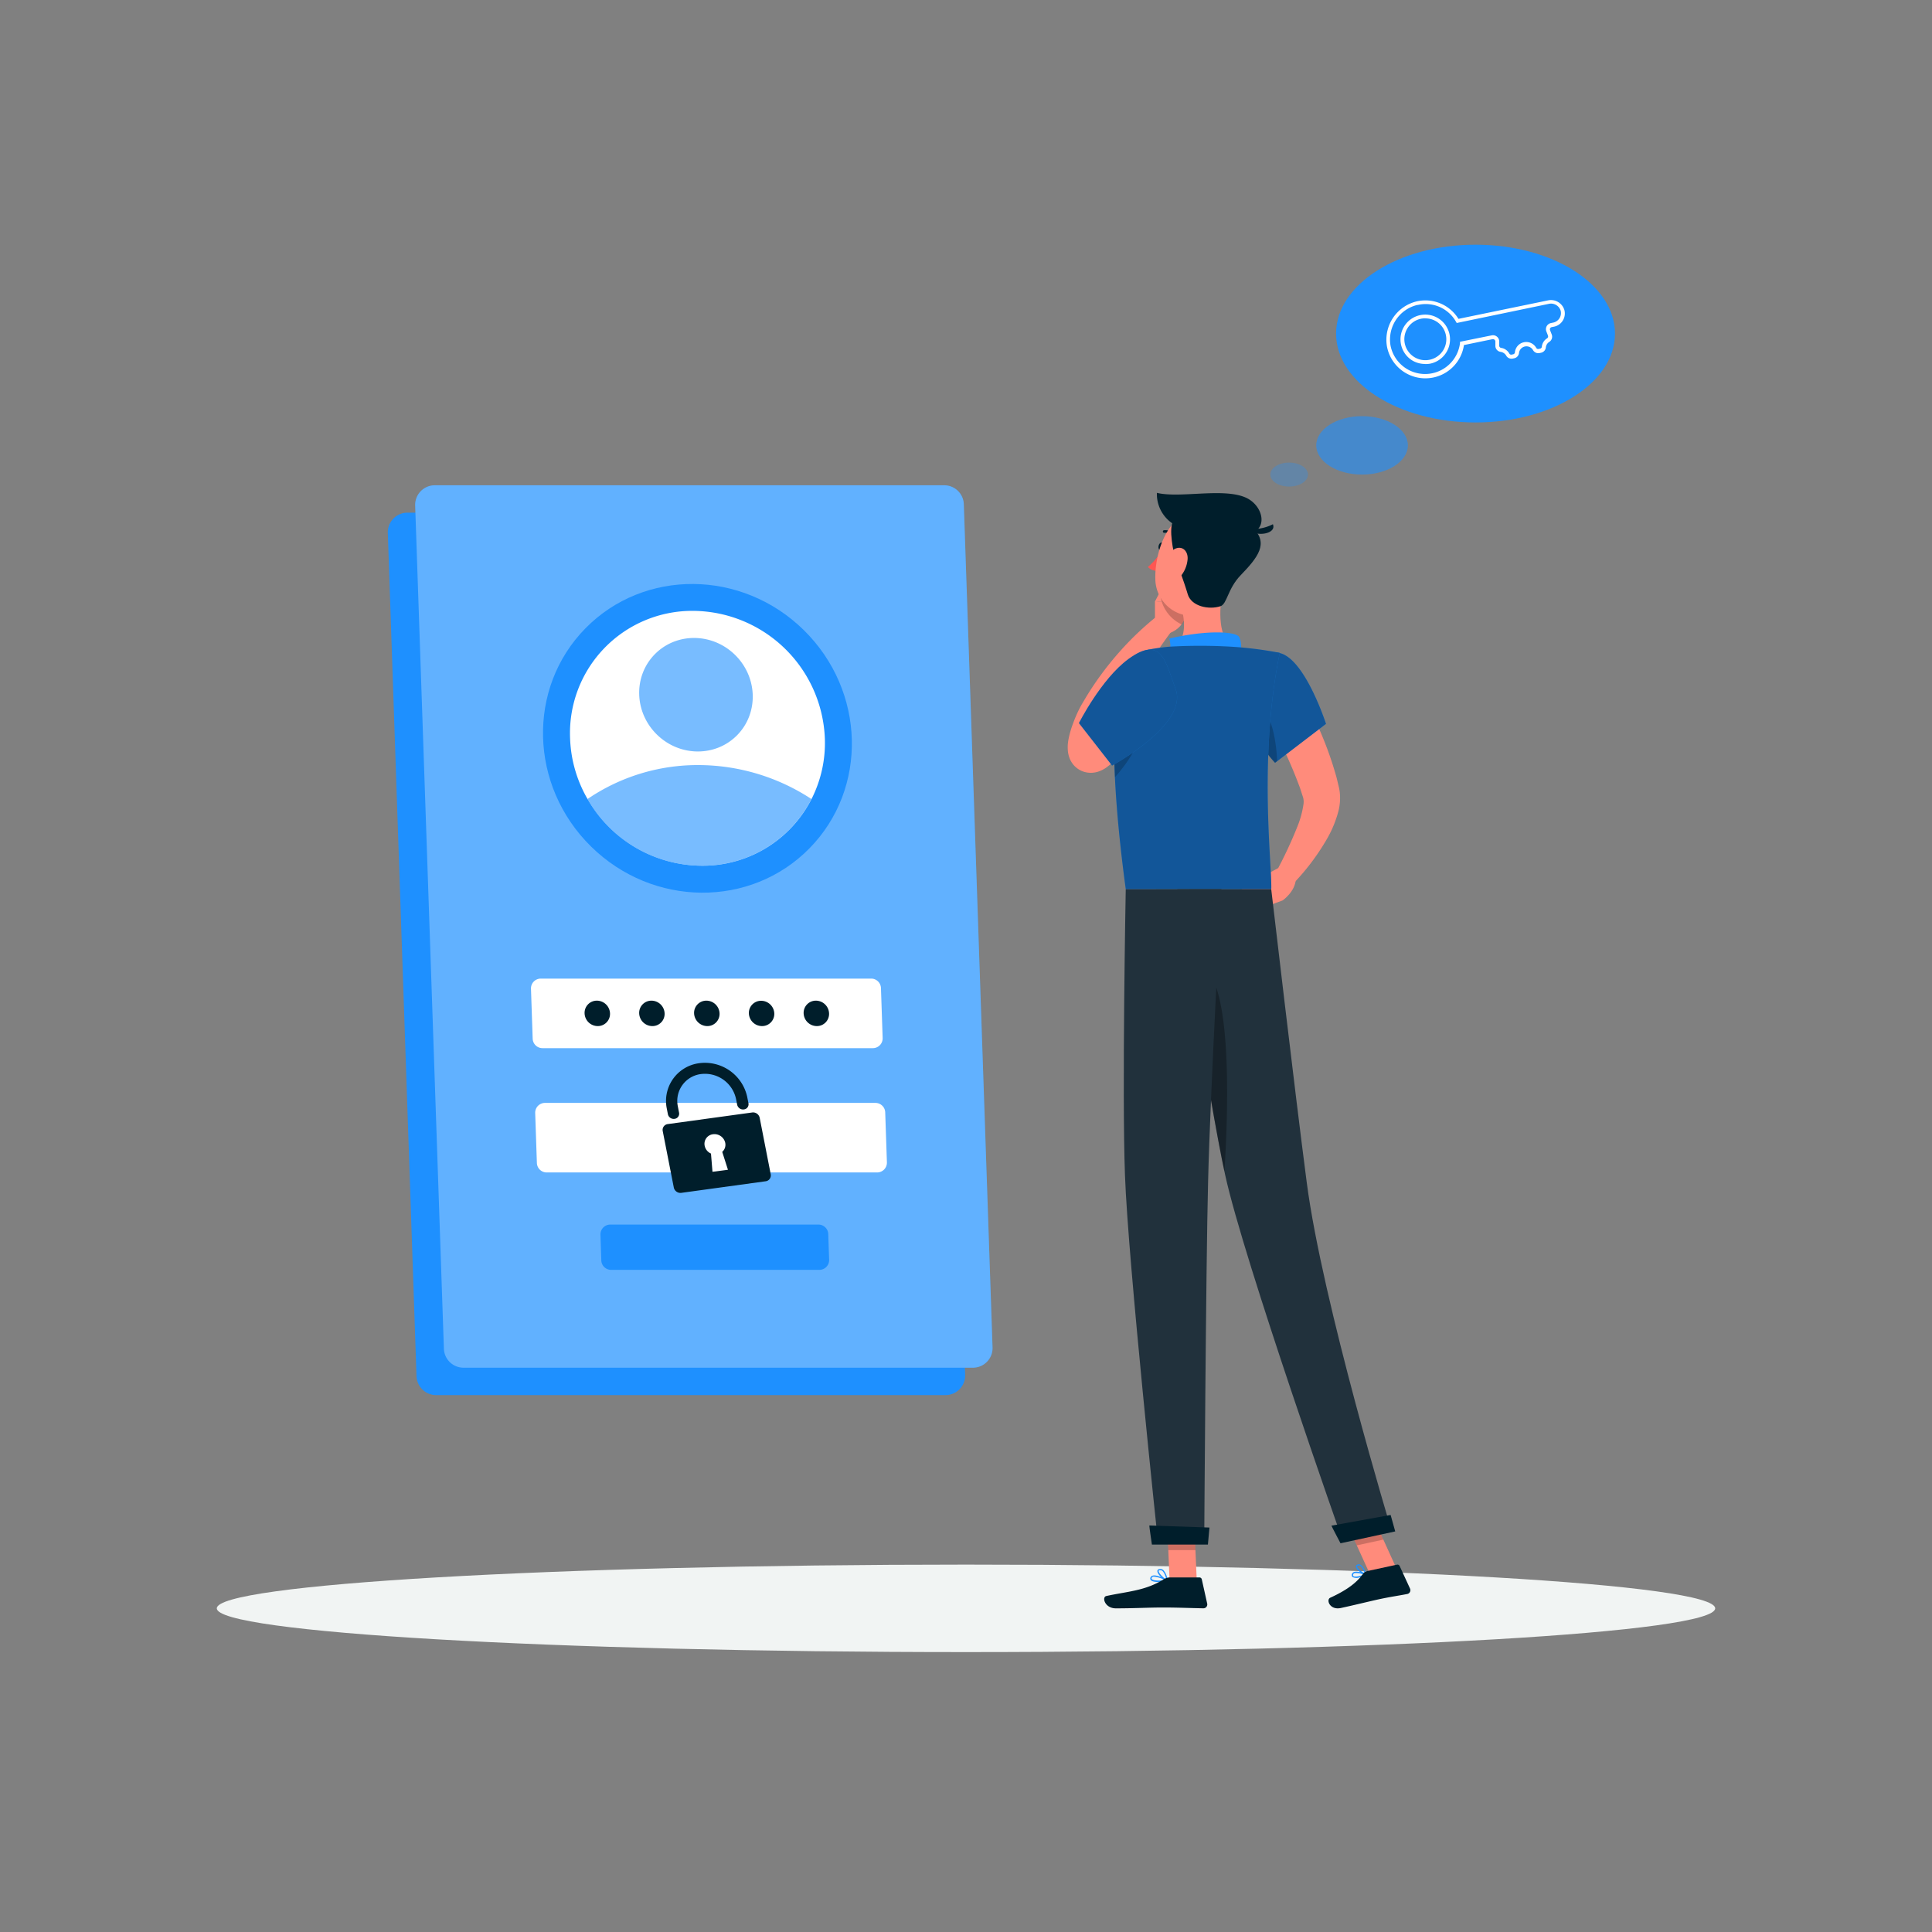 <svg width="394" height="394" fill="none" xmlns="http://www.w3.org/2000/svg"><rect width="100%" height="100%" fill="#808080" stroke="none"/><path d="M197 336.917c84.381 0 152.785-3.993 152.785-8.92 0-4.926-68.404-8.92-152.785-8.92s-152.785 3.994-152.785 8.92c0 4.927 68.404 8.92 152.785 8.92z" fill="#F1F4F3"/><path d="M196.827 280.371a4 4 0 01-3.997 4.136H88.938a4 4 0 01-3.998-3.864l-5.85-171.955a4 4 0 013.998-4.136h103.891a4 4 0 013.998 3.864l5.85 171.955z" fill="#1e90ff"/><path d="M202.413 274.784a4 4 0 01-3.998 4.136H94.524a4 4 0 01-3.998-3.863l-5.858-171.956a4 4 0 013.998-4.136h103.891a4 4 0 013.998 3.864l5.858 171.955z" fill="#1e90ff"/><path opacity=".3" d="M202.413 274.784a4 4 0 01-3.998 4.136H94.524a4 4 0 01-3.998-3.863l-5.858-171.956a4 4 0 013.998-4.136h103.891a4 4 0 013.998 3.864l5.858 171.955z" fill="#fff"/><path d="M165.064 173.016c11.981-12.187 11.471-32.116-1.139-44.512-12.609-12.396-32.544-12.564-44.525-.377-11.981 12.188-11.471 32.117 1.139 44.512 12.61 12.396 32.544 12.565 44.525.377z" fill="#1e90ff"/><path d="M168.214 150.579a25.222 25.222 0 01-2.718 12.372 24.888 24.888 0 01-22.38 13.6 26.995 26.995 0 01-23.293-13.6 26.4 26.4 0 01-3.562-12.372 24.953 24.953 0 011.595-9.908 24.948 24.948 0 0113.651-14.148 24.92 24.92 0 019.844-1.948 27.076 27.076 0 0126.863 26.004z" fill="#fff"/><path opacity=".6" d="M165.481 162.951a24.896 24.896 0 01-22.379 13.6 26.992 26.992 0 01-23.293-13.6 39.862 39.862 0 0122.615-6.927 42.143 42.143 0 0123.057 6.927zm-15.155-13.02c4.406-4.482 4.218-11.81-.418-16.368-4.637-4.558-11.967-4.62-16.373-.138-4.405 4.481-4.218 11.809.419 16.367 4.637 4.558 11.967 4.62 16.372.139z" fill="#1e90ff"/><path d="M180.002 211.685a1.999 1.999 0 01-1.998 2.068h-67.375a2 2 0 01-1.999-1.932l-.345-10.184a2 2 0 011.999-2.068h67.375a2 2 0 011.998 1.932l.345 10.184zm.868 25.35a2 2 0 01-1.999 2.068h-67.383a2 2 0 01-1.999-1.932l-.345-10.184a2 2 0 011.999-2.068h67.383a2 2 0 011.999 1.932l.345 10.184z" fill="#fff"/><path d="M153.393 226.873l-17.202 2.364a1.195 1.195 0 00-1.033.928 1.19 1.19 0 00-.007.49l2.261 11.529a1.384 1.384 0 001.529 1.079l17.202-2.364a1.202 1.202 0 001.032-1.426l-2.253-11.528a1.378 1.378 0 00-1.529-1.072zm-4.941 11.678l-3.152.418-.307-3.719a2.21 2.21 0 01-1.284-1.576 1.964 1.964 0 011.702-2.364 2.25 2.25 0 012.49 1.757 1.93 1.93 0 01-.615 1.836l1.166 3.648zm3.237-12.3a1.232 1.232 0 01-1.355-.954l-.221-1.127a6.482 6.482 0 00-6.793-5.169 5.523 5.523 0 00-4.056 2.142 5.524 5.524 0 00-1.034 4.469l.252 1.3a1.072 1.072 0 01-.182.835 1.065 1.065 0 01-.74.426 1.211 1.211 0 01-1.355-.953l-.213-1.096a7.758 7.758 0 013.405-8.139 7.76 7.76 0 012.899-1.12 8.83 8.83 0 0110.086 6.832l.253 1.293a1.057 1.057 0 01-.946 1.261z" fill="#001E2B"/><path d="M169.088 256.9a2 2 0 01-1.999 2.068h-42.464a2 2 0 01-1.999-1.933l-.174-5.236a1.999 1.999 0 011.998-2.066h42.46a2 2 0 011.999 1.932l.179 5.235z" fill="#1e90ff"/><path d="M146.742 206.661a2.485 2.485 0 01-.698 1.833 2.482 2.482 0 01-1.808.759 2.71 2.71 0 01-2.687-2.592 2.485 2.485 0 01.698-1.833 2.49 2.49 0 011.808-.76 2.704 2.704 0 012.687 2.593zm-11.207 0a2.47 2.47 0 01-.159.989 2.47 2.47 0 01-1.364 1.411 2.458 2.458 0 01-.983.192 2.699 2.699 0 01-2.679-2.592 2.494 2.494 0 012.506-2.593 2.698 2.698 0 012.679 2.593zm-11.133 0a2.485 2.485 0 01-.698 1.833 2.482 2.482 0 01-1.808.759 2.693 2.693 0 01-2.679-2.592 2.485 2.485 0 01.697-1.833 2.49 2.49 0 011.809-.76 2.698 2.698 0 012.679 2.593zm33.503 0a2.484 2.484 0 01-1.523 2.398 2.474 2.474 0 01-.983.194 2.693 2.693 0 01-2.679-2.592 2.485 2.485 0 012.514-2.569 2.697 2.697 0 012.671 2.569zm11.169 0a2.488 2.488 0 01-.695 1.835 2.475 2.475 0 01-1.811.757 2.699 2.699 0 01-2.679-2.592 2.485 2.485 0 01.697-1.833 2.487 2.487 0 011.809-.76 2.698 2.698 0 012.679 2.593z" fill="#001E2B"/><path d="M263.124 137.333c1.048 1.686 1.923 3.293 2.821 4.972a95.588 95.588 0 012.506 5.09 72.8 72.8 0 014.019 10.82c.142.465.244.961.362 1.442l.174.733.086.362.103.599a10.777 10.777 0 01-.245 4.066 23.054 23.054 0 01-2.458 5.871 46.67 46.67 0 01-6.998 9.164l-3.317-2.506a87.671 87.671 0 004.436-9.456c.575-1.426.98-2.915 1.206-4.436a3.507 3.507 0 00-.063-1.395l-.315-.961c-.126-.394-.244-.788-.394-1.19a89.379 89.379 0 00-4.153-9.519 217.265 217.265 0 00-4.964-9.314l7.194-4.342z" fill="#FF8B7B"/><path d="M261.019 176.851l-3.624 1.915 4.16 4.87s2.601-1.758 2.719-4.437l-3.255-2.348zm-8.488 4.917l4.452 3.538 4.571-1.67-4.161-4.87-4.862 3.002z" fill="#FF8B7B"/><path d="M237.309 111.549c-.086.442-.394.749-.677.694-.284-.055-.45-.465-.363-.899.087-.433.394-.788.686-.693.291.095.441.457.354.898z" fill="#001E2B"/><path d="M236.954 112.306a15.954 15.954 0 01-2.852 3.325 2.588 2.588 0 002.017.788l.835-4.113z" fill="#FF5652"/><path d="M235.535 127.766v-5.169l6.84.788s-.11 4.444-3.94 5.752l-2.9-1.371z" fill="#FF8B7B"/><path d="M237.505 118.878l4.815 1.387.086 3.159-6.84-.827 1.939-3.719z" fill="#FF8B7B"/><path opacity=".2" d="M242.319 120.265l-4.815-1.387-.938 1.796a7.677 7.677 0 004.445 6.683 7.538 7.538 0 001.394-3.94l-.086-3.152z" fill="#000"/><path d="M239.406 109.445a.265.265 0 00.141-.045.263.263 0 00.117-.26.272.272 0 00-.061-.136 2.618 2.618 0 00-2.238-.867.264.264 0 00-.169.106.266.266 0 00-.044.194.267.267 0 00.299.22 2.077 2.077 0 011.766.702.268.268 0 00.189.086z" fill="#001E2B"/><path d="M249.474 119.524c-.788 4.058-1.277 9.676 1.576 12.379 0 0-1.103 4.114-8.668 4.114-8.282 0-3.98-3.609-3.98-3.609 3.444-1.072 3.412-4.988 2.624-8.14l8.448-4.744z" fill="#FF8B7B"/><path d="M252.586 134.614c.74-1.04.709-4.342-.079-4.925-1.269-.938-6.714-1.158-14.034.528.788 3.199-.907 4.87-.907 4.87l15.02-.473zm24.636 187.079a1.811 1.811 0 01-1.387-.079.537.537 0 01-.126-.606.613.613 0 01.339-.387c.748-.362 2.466.339 2.545.371a.132.132 0 01.058.047.128.128 0 01.021.071c0 .025-.007.05-.02.072a.147.147 0 01-.051.054 7.795 7.795 0 01-1.379.457zm-.906-.89a.614.614 0 00-.15.055.33.33 0 00-.205.22c-.071.237 0 .316.047.339.3.253 1.403 0 2.183-.291a4.315 4.315 0 00-1.875-.323z" fill="#1e90ff"/><path d="M278.568 321.244h-.063c-.63-.181-1.97-1.135-1.985-1.757a.43.43 0 01.338-.426.687.687 0 01.576.047c.74.379 1.213 1.907 1.229 1.978a.124.124 0 010 .126.096.096 0 01-.044.027.11.11 0 01-.051.005zm-1.576-1.962h-.063c-.157.055-.157.134-.157.173 0 .371.898 1.119 1.576 1.419-.166-.442-.528-1.316-1.009-1.576a.452.452 0 00-.339-.016h-.008zm-40.703 3.341c-.709 0-1.394-.102-1.623-.418a.493.493 0 010-.575.654.654 0 01.418-.307c.922-.252 2.86.851 2.939.898a.12.12 0 01.063.134.125.125 0 01-.102.11 9.537 9.537 0 01-1.695.158zm-.874-1.08a.826.826 0 00-.253 0 .407.407 0 00-.26.182c-.094.165-.055.244 0 .291.26.363 1.655.371 2.688.221a6.013 6.013 0 00-2.175-.694z" fill="#1e90ff"/><path d="M237.979 322.465h-.055c-.67-.299-1.993-1.497-1.891-2.127 0-.15.126-.331.489-.363a.947.947 0 01.724.221 3.76 3.76 0 01.867 2.135.158.158 0 01-.055.119.151.151 0 01-.079.015zm-1.355-2.245h-.079c-.236 0-.252.11-.252.141-.063.379.835 1.324 1.521 1.734a3.053 3.053 0 00-.733-1.71.693.693 0 00-.465-.165h.008z" fill="#1e90ff"/><path d="M244.06 322.339h-5.54l-.551-12.836h5.539l.552 12.836zm40.685-2.569l-5.413 1.175-5.445-11.954 5.421-1.175 5.437 11.954z" fill="#FF8B7B"/><path d="M278.803 320.401l6.091-1.316a.478.478 0 01.536.268l2.112 4.586a.796.796 0 01.085.358.796.796 0 01-.328.637.788.788 0 01-.341.14c-2.127.417-3.191.52-5.862 1.095-1.647.362-5.367 1.269-7.644 1.757-2.277.489-3.057-1.694-2.167-2.096 3.98-1.82 5.634-3.42 6.714-4.909.195-.266.481-.451.804-.52zm-40.244 1.292h6.052a.494.494 0 01.473.378l1.095 4.925a.79.79 0 01-.788.993c-2.183-.039-5.335-.165-8.077-.165-3.215 0-5.981.173-9.747.173-2.278 0-2.908-2.301-1.955-2.514 4.334-.945 7.88-1.048 11.623-3.356a2.571 2.571 0 011.324-.434z" fill="#001E2B"/><path d="M260.964 133.172c5.193 1.19 9.456 14.452 9.456 14.452l-10.378 7.935a22.798 22.798 0 01-5.516-10.244c-1.836-6.95 1.127-13.372 6.438-12.143z" fill="#1e90ff"/><path opacity=".4" d="M260.964 133.172c5.193 1.19 9.456 14.452 9.456 14.452l-10.378 7.935a22.798 22.798 0 01-5.516-10.244c-1.836-6.95 1.127-13.372 6.438-12.143z" fill="#000"/><path d="M233.643 148.987c-1.292 1.395-2.584 2.64-3.94 3.94a75.22 75.22 0 01-2.04 1.868l-1.048.922-.261.228-.449.363a6.315 6.315 0 01-1.521.898 4.957 4.957 0 01-1.922.394 4.72 4.72 0 01-1.655-.292 4.643 4.643 0 01-1.576-1 4.727 4.727 0 01-1.229-2.041 5.35 5.35 0 01-.229-1.174 8.017 8.017 0 010-1.403c.04-.378.087-.709.15-1.017.216-1.074.521-2.128.914-3.152.354-.972.762-1.924 1.221-2.852.505-1.001.985-1.734 1.466-2.569a64.242 64.242 0 016.659-9.03 61.017 61.017 0 018.077-7.66l2.899 2.987a152.834 152.834 0 00-5.886 8.526 92.452 92.452 0 00-5.043 8.865c-.339.741-.788 1.576-1.001 2.175a21.27 21.27 0 00-.733 2.127c-.198.65-.348 1.314-.449 1.986a3.31 3.31 0 000 .315v-.071a2.207 2.207 0 00-.102-.52 3.393 3.393 0 00-.906-1.465 3.849 3.849 0 00-1.301-.788 3.765 3.765 0 00-1.324-.245 3.207 3.207 0 00-1.662.442l.299-.276.954-.867 1.883-1.765c1.245-1.174 2.498-2.427 3.68-3.593l6.075 5.744z" fill="#FF8B7B"/><path opacity=".2" d="M256.512 142.912c2.821 2.789 3.743 7.88 3.94 12.292l-.457.355a22.798 22.798 0 01-5.516-10.244 13.51 13.51 0 01-.268-1.237l2.301-1.166z" fill="#000"/><path d="M228.136 138.688c-1.135 5.989-1.844 18.289 1.442 42.639h29.676c.205-4.547-2.656-26.753 1.734-48.194a77.85 77.85 0 00-9.929-1.253 110.022 110.022 0 00-12.608 0 46.547 46.547 0 00-3.94.543 7.883 7.883 0 00-6.375 6.265z" fill="#1e90ff"/><path opacity=".4" d="M228.136 138.688c-1.135 5.989-1.844 18.289 1.442 42.639h29.676c.205-4.547-2.656-26.753 1.734-48.194a77.85 77.85 0 00-9.929-1.253 110.022 110.022 0 00-12.608 0 46.547 46.547 0 00-3.94.543 7.883 7.883 0 00-6.375 6.265z" fill="#000"/><path opacity=".2" d="M232.673 147.569l-5.358-1.285c-.166 3.247-.181 7.266.055 12.238 2.466-2.805 5.618-7.187 5.303-10.953zm5.296 161.934l.283 6.619h5.548l-.284-6.619h-5.547zm41.339-1.687l-5.421 1.175 2.805 6.162 5.421-1.174-2.805-6.163z" fill="#000"/><path d="M252.107 113.598c-1.418 5.311-1.986 8.495-5.264 10.701-4.925 3.357-11.071-.488-11.229-6.099-.173-5.067 2.183-12.907 7.88-13.979a7.503 7.503 0 018.613 9.377z" fill="#FF8B7B"/><path d="M239.672 113.795c-.268-.709-1.49-6.201-.339-7.628 1.15-1.426 14.271-.394 16.209 1.513 3.223 3.152.985 5.989-2.537 9.637-2.648 2.743-2.75 5.832-4.09 6.304-2.364.788-5.973.048-6.698-2.45-.725-2.498-2.545-7.376-2.545-7.376z" fill="#001E2B"/><path d="M253.952 101.431c-4.634-1.97-13.325.213-18.022-.922a7.232 7.232 0 005.997 7.376 61.927 61.927 0 0011.82 1.095c5.153-.236 4.145-5.87.205-7.549z" fill="#001E2B"/><path d="M254.676 107.846a8.835 8.835 0 004.909-.938c.867 2.096-3.901 2.671-4.909.938z" fill="#001E2B"/><path d="M242.194 114.016a6.236 6.236 0 01-1.576 3.68c-1.214 1.331-2.474.496-2.687-1.119-.189-1.466.205-3.94 1.686-4.649 1.482-.71 2.679.441 2.577 2.088z" fill="#FF8B7B"/><path d="M240.098 181.35s6.304 42.355 9.747 58.226c3.775 17.375 24.058 74.86 24.058 74.86l9.921-2.152s-14.184-46.854-17.336-71.148c-2.443-18.66-7.242-59.801-7.242-59.801l-19.148.015z" fill="#21313C"/><path d="M271.524 311.134c-.039 0 1.852 3.593 1.852 3.593l11.158-2.419-.938-3.357-12.072 2.183z" fill="#001E2B"/><path opacity=".3" d="M244.077 196.441c7.273 1.426 6.501 28.549 5.626 42.504-2.096-9.866-5.169-28.841-7.265-42.307a2.475 2.475 0 011.639-.197z" fill="#000"/><path d="M229.578 181.35s-.788 41.441-.158 58.312c.631 17.581 6.769 75.144 6.769 75.144h9.393s.339-56.539.788-73.804c.457-18.818 2.727-59.683 2.727-59.683l-19.519.031z" fill="#21313C"/><path d="M234.386 311.102c-.048 0 .528 3.893.528 3.893h11.418l.315-3.475-12.261-.418z" fill="#001E2B"/><path d="M239.751 140.532c2.655 7.163-12.955 15.602-12.955 15.602l-6.761-8.668s4.547-8.999 10.063-13.049c6.816-4.996 7.628.662 9.653 6.115z" fill="#1e90ff"/><path opacity=".4" d="M239.751 140.532c2.655 7.163-12.955 15.602-12.955 15.602l-6.761-8.668s4.547-8.999 10.063-13.049c6.816-4.996 7.628.662 9.653 6.115z" fill="#000"/><path d="M300.912 86.152c15.706 0 28.438-8.114 28.438-18.124 0-10.01-12.732-18.124-28.438-18.124-15.707 0-28.439 8.114-28.439 18.124 0 10.01 12.732 18.124 28.439 18.124z" fill="#1e90ff"/><path d="M290.652 77.153a7.964 7.964 0 01-7.824-6.611 8.05 8.05 0 016.075-9.078 7.928 7.928 0 018.526 3.562l18.258-3.767a2.853 2.853 0 013.341 1.962 2.745 2.745 0 01-2.104 3.397l-.472.094a.46.46 0 00-.331.244.484.484 0 000 .41l.323.835a1.256 1.256 0 01-.489 1.521 1.497 1.497 0 00-.701 1.111 1.237 1.237 0 01-.954 1.096l-.37.078a1.229 1.229 0 01-1.308-.63 1.539 1.539 0 00-2.449-.258 1.54 1.54 0 00-.396.85 1.221 1.221 0 01-.945 1.087l-.371.078a1.237 1.237 0 01-1.308-.63 1.577 1.577 0 00-1.095-.74 1.25 1.25 0 01-1.103-1.237v-.9a.49.49 0 00-.583-.457l-5.824 1.198a7.93 7.93 0 01-6.264 6.62 8.17 8.17 0 01-1.632.165zm-1.576-14.972a7.256 7.256 0 00-5.516 8.211 7.18 7.18 0 0011.89 4.014 7.176 7.176 0 002.294-4.424V69.7l6.423-1.3a1.275 1.275 0 011.576 1.197v.898a.46.46 0 00.378.45 2.292 2.292 0 011.663 1.126.454.454 0 00.465.253l.362-.08a.438.438 0 00.331-.409c.05-.49.254-.953.583-1.32a2.33 2.33 0 012.684-.565c.45.202.823.542 1.067.971a.446.446 0 00.457.252l.378-.079a.44.44 0 00.323-.41 2.287 2.287 0 011.08-1.694.48.48 0 00.165-.567l-.323-.835a1.265 1.265 0 01.43-1.48c.148-.11.319-.186.5-.222l.481-.103a1.982 1.982 0 001.542-1.63 1.98 1.98 0 00-.037-.789 2.059 2.059 0 00-2.427-1.395l-18.77 3.9-.142-.243a7.092 7.092 0 00-7.817-3.428l-.04-.016zm1.576 12.04a5.05 5.05 0 01-2.765-.787 5.046 5.046 0 01-1.91-6.12 5.05 5.05 0 018.563-1.335 5.054 5.054 0 01-2.863 8.18 5.02 5.02 0 01-1.017.078l-.008-.015zm0-9.306a4.752 4.752 0 00-.874.087 4.272 4.272 0 00-2.631 6.603 4.271 4.271 0 004.412 1.758 4.26 4.26 0 003.318-3.371 4.266 4.266 0 00-1.837-4.36 4.193 4.193 0 00-2.356-.7l-.032-.017z" fill="#fff"/><path opacity=".6" d="M277.771 96.782c5.162 0 9.346-2.667 9.346-5.957s-4.184-5.957-9.346-5.957c-5.161 0-9.345 2.667-9.345 5.957s4.184 5.957 9.345 5.957z" fill="#1e90ff"/><path opacity=".3" d="M262.9 99.225c2.12 0 3.838-1.094 3.838-2.443s-1.718-2.443-3.838-2.443c-2.119 0-3.838 1.094-3.838 2.443 0 1.35 1.719 2.443 3.838 2.443z" fill="#1e90ff"/></svg>